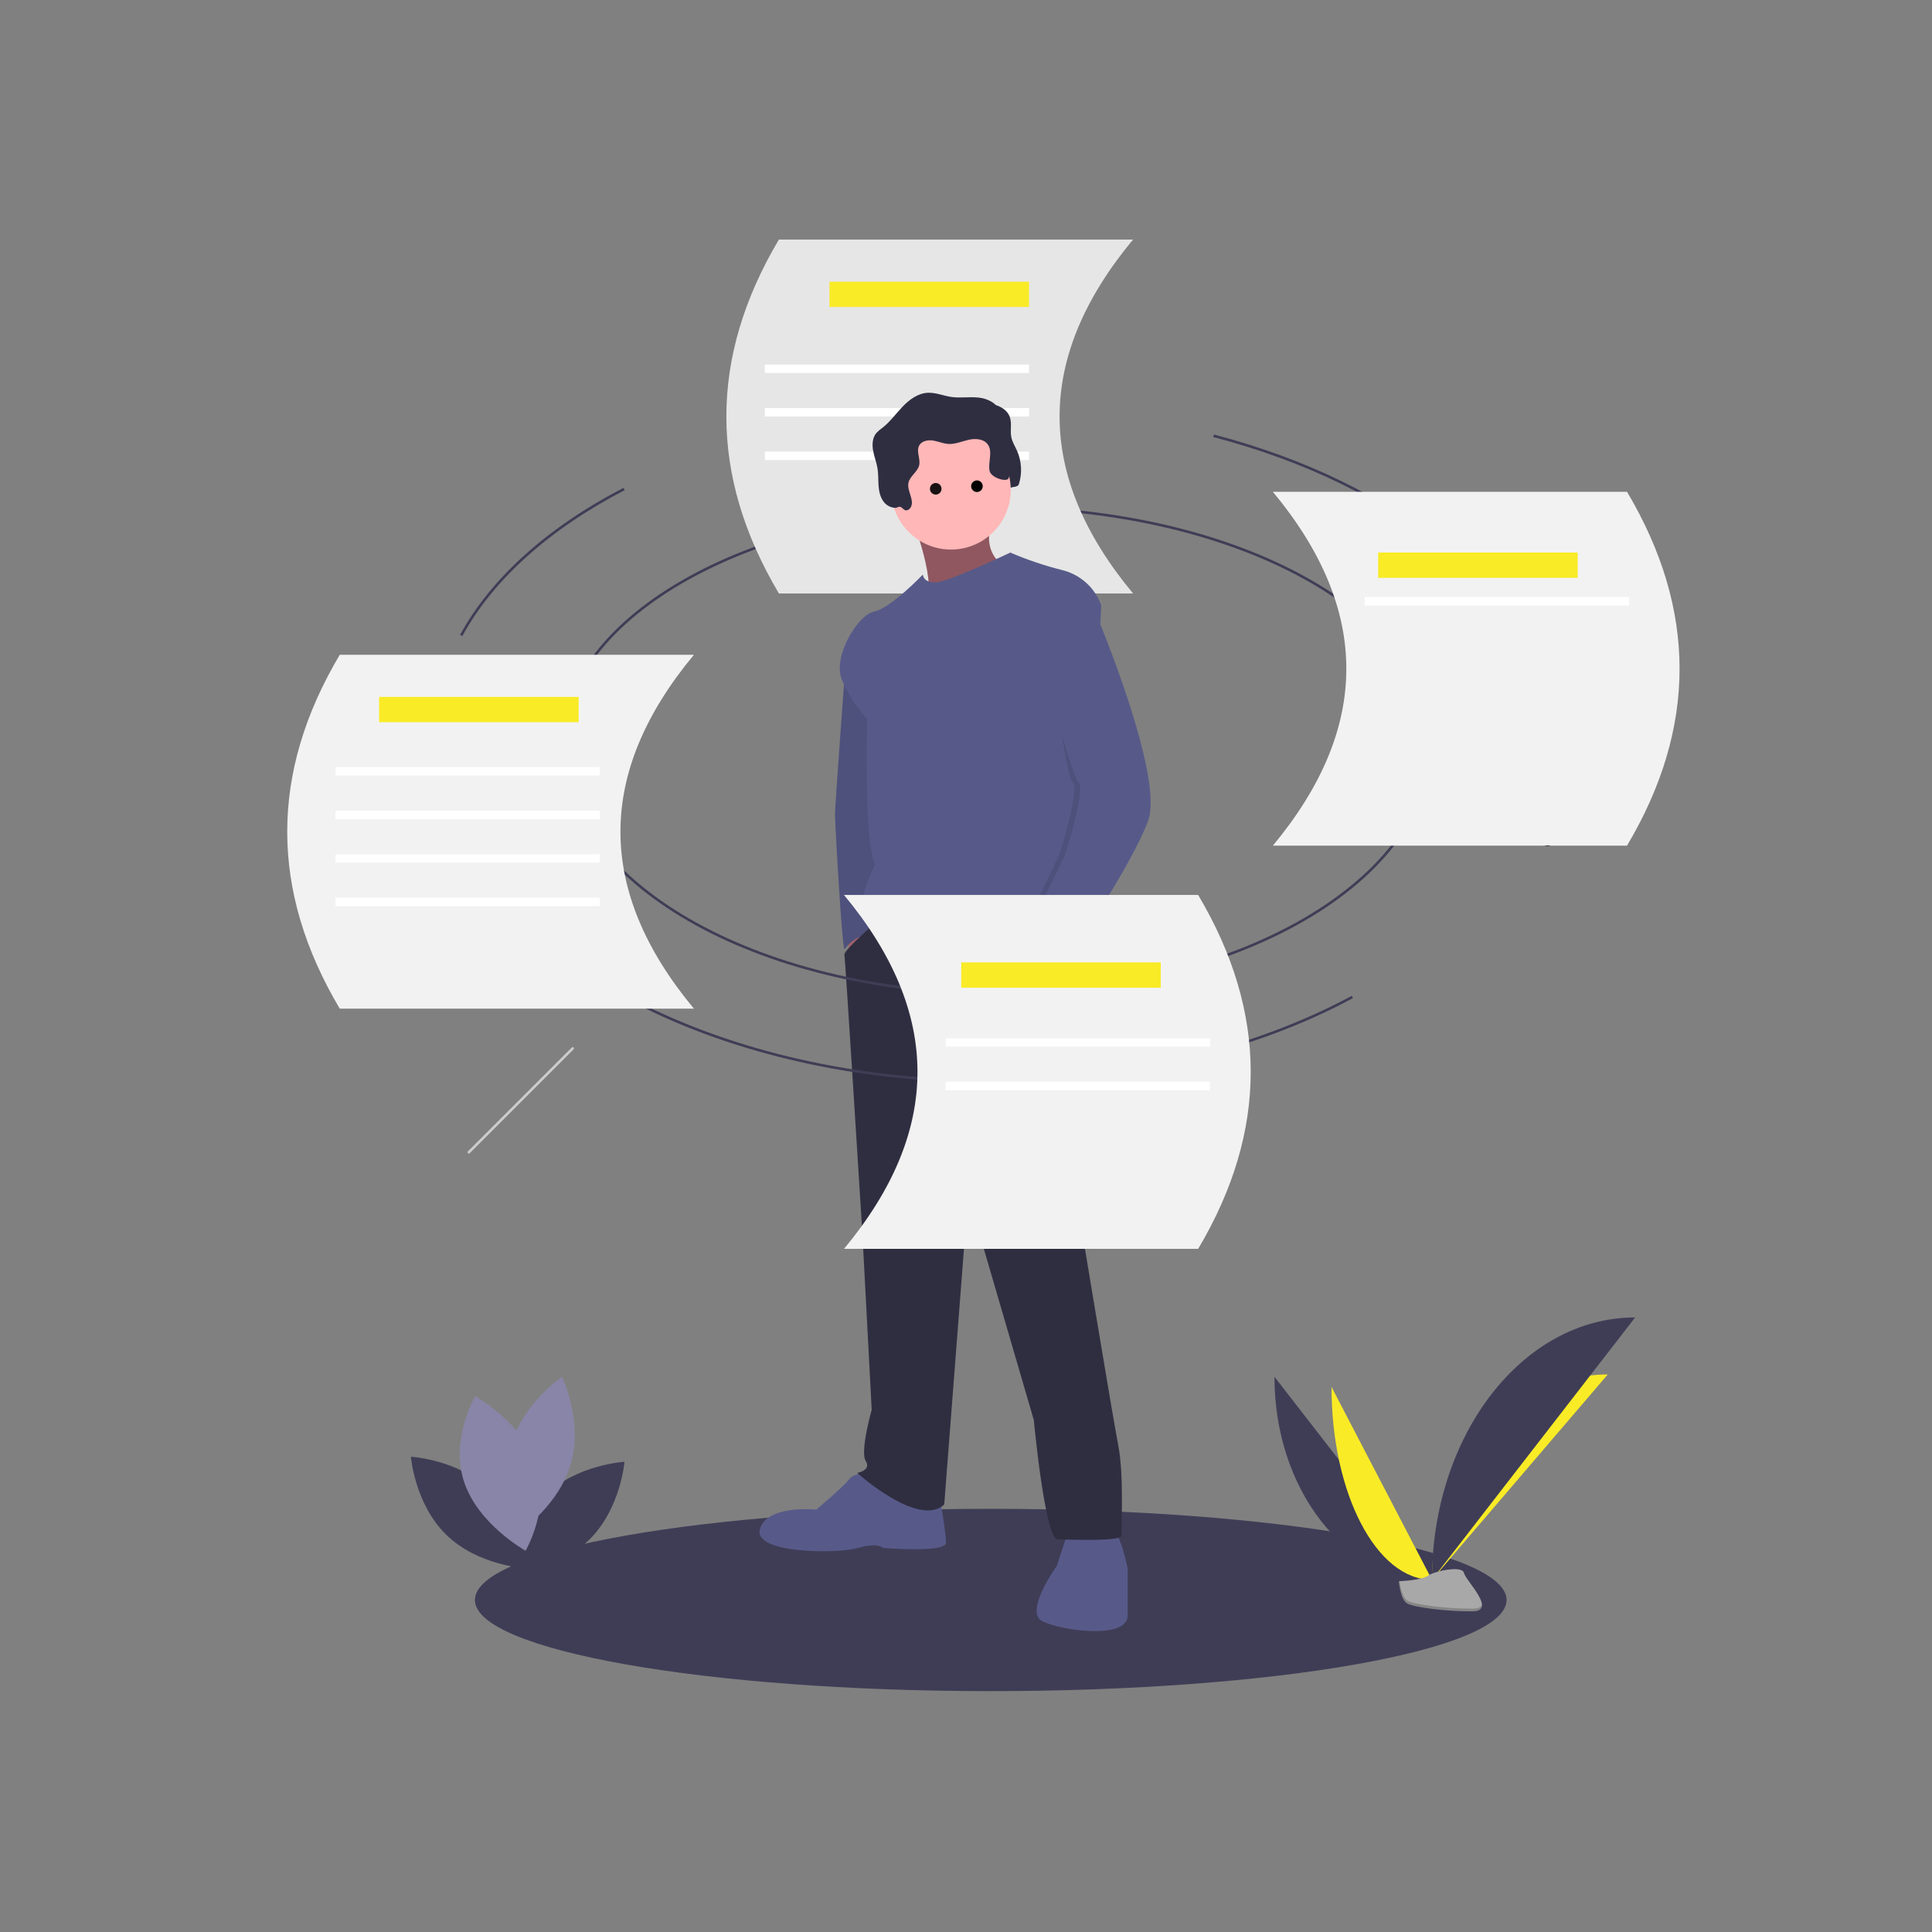 <svg width="1500" height="1500" viewBox="0 0 1500 1500" fill="none" xmlns="http://www.w3.org/2000/svg">
<rect x="0" y="0" width="1500" height="1500" fill="#808080" stroke="none"/>
<g clip-path="url(#clip0_14_2)">
<path d="M769.209 1313C990.388 1313 1169.69 1281.31 1169.69 1242.22C1169.69 1203.13 990.388 1171.44 769.209 1171.44C548.029 1171.44 368.727 1203.13 368.727 1242.22C368.727 1281.31 548.029 1313 769.209 1313Z" fill="#3F3D56"/>
<path d="M436 580.702C436 477.589 587.315 394 773.971 394C960.627 394 1111.94 477.589 1111.94 580.702" stroke="#3F3D56" stroke-width="2" stroke-miterlimit="10"/>
<path d="M879.691 460.741H604.733C550.351 369.161 550.351 277.58 604.733 186H879.691C803.651 277.58 803.651 369.161 879.691 460.741Z" fill="#E6E6E6"/>
<path d="M798.949 218.707H644.013V238.331H798.949V218.707Z" fill="#F9EB26"/>
<path d="M798.949 283.031H593.822V289.573H798.949V283.031Z" fill="white"/>
<path d="M798.949 316.829H593.822V323.371H798.949V316.829Z" fill="white"/>
<path d="M798.949 350.627H593.822V357.168H798.949V350.627Z" fill="white"/>
<path d="M989.468 1068.9C989.468 1156.03 1044.17 1226.54 1111.78 1226.54L989.468 1068.9Z" fill="#3F3D56"/>
<path d="M1111.78 1226.54C1111.78 1138.43 1172.83 1067.13 1248.27 1067.13L1111.78 1226.54Z" fill="#F9EB26"/>
<path d="M1033.78 1076.8C1033.78 1159.56 1068.67 1226.54 1111.78 1226.54L1033.78 1076.8Z" fill="#F9EB26"/>
<path d="M1111.78 1226.54C1111.78 1113.95 1182.34 1022.85 1269.54 1022.85L1111.78 1226.54Z" fill="#3F3D56"/>
<path d="M1086.05 1227.65C1086.05 1227.65 1103.39 1227.11 1108.62 1223.4C1113.85 1219.68 1135.3 1215.23 1136.6 1221.2C1137.9 1227.17 1162.67 1250.87 1143.08 1251.03C1123.5 1251.18 1097.58 1247.98 1092.36 1244.8C1087.15 1241.63 1086.05 1227.65 1086.05 1227.65Z" fill="#A8A8A8"/>
<path opacity="0.2" d="M1143.43 1248.95C1123.85 1249.11 1097.93 1245.9 1092.71 1242.73C1088.74 1240.31 1087.16 1231.63 1086.63 1227.63C1086.26 1227.64 1086.05 1227.65 1086.05 1227.65C1086.05 1227.65 1087.15 1241.63 1092.36 1244.8C1097.58 1247.98 1123.5 1251.19 1143.08 1251.03C1148.74 1250.98 1150.69 1248.97 1150.58 1246C1149.8 1247.79 1147.64 1248.92 1143.43 1248.95Z" fill="black"/>
<path d="M710.429 400.622C712.022 401.352 713.937 400.264 714.876 398.787C718.45 393.159 711.869 385.903 713.294 379.392C714.436 374.175 720.368 371.079 721.581 365.879C722.76 360.825 719.128 355.13 721.583 350.558C723.506 346.976 728.309 346.033 732.329 346.66C736.348 347.288 740.163 349.053 744.223 349.301C749.634 349.63 754.792 347.25 760.083 346.071C765.374 344.892 771.827 345.354 774.939 349.788C778.936 355.483 774.882 363.412 776.274 370.226C777.379 375.637 781.912 380.118 782.009 385.64C782.044 387.602 776.881 386.021 777.155 387.965C777.43 389.909 774.989 388.197 776.94 387.966C777.736 387.771 778.45 387.328 778.978 386.701C779.506 386.074 779.82 385.295 779.876 384.477C780.108 382.858 783.152 382.319 783.117 380.684C783.035 376.852 789.968 379.435 791.11 375.776C793.736 367.247 793.197 358.057 789.592 349.892C788.037 346.406 785.92 343.107 785.17 339.365C784.151 334.284 785.754 328.83 784.074 323.928C781.81 317.321 774.319 313.953 767.364 313.269C760.409 312.585 753.341 313.81 746.426 312.801C740.231 311.898 734.234 309.215 727.985 309.604C720.488 310.07 713.964 314.897 708.766 320.317C703.569 325.737 699.161 331.97 693.258 336.613C691.451 337.856 689.784 339.29 688.285 340.891C685.279 344.551 684.974 349.766 685.81 354.427C686.647 359.088 688.466 363.535 689.235 368.207C689.957 372.599 689.734 377.085 690.045 381.525C690.356 385.964 691.278 390.538 693.954 394.095C695.025 395.549 696.415 396.738 698.016 397.574C699.617 398.41 701.388 398.87 703.193 398.918C704.444 398.947 705.501 397.824 706.764 398.117C708.342 398.483 709.028 399.981 710.429 400.622Z" fill="#2F2E41"/>
<path d="M656.918 723.24L661.555 751.703L670.83 739.125L665.529 719.93L656.918 723.24Z" fill="#A0616A"/>
<path d="M662.88 508.107L655.578 527.335C655.578 527.335 648.306 625.272 648.306 632.553C648.306 639.834 653.605 733.168 655.593 737.14C655.593 737.14 664.205 724.563 675.467 726.549C686.729 728.535 682.091 693.452 682.091 693.452L692.691 606.737L690.703 563.049L662.88 508.107Z" fill="#575A89"/>
<path opacity="0.1" d="M662.88 508.107L655.578 527.335C655.578 527.335 648.306 625.272 648.306 632.553C648.306 639.834 653.605 733.168 655.593 737.14C655.593 737.14 664.205 724.563 675.467 726.549C686.729 728.535 682.091 693.452 682.091 693.452L692.691 606.737L690.703 563.049L662.88 508.107Z" fill="black"/>
<path d="M707.927 402.197C707.927 402.197 729.789 457.8 717.202 468.392C704.615 478.983 787.423 450.519 787.423 450.519L785.436 443.238C785.436 443.238 758.275 432.647 771.524 402.197C784.773 371.748 707.927 402.197 707.927 402.197Z" fill="#A0616A"/>
<path opacity="0.1" d="M707.927 402.197C707.927 402.197 729.789 457.8 717.202 468.392C704.615 478.983 787.423 450.519 787.423 450.519L785.436 443.238C785.436 443.238 758.275 432.647 771.524 402.197C784.773 371.748 707.927 402.197 707.927 402.197Z" fill="black"/>
<path d="M673.479 1144.9C673.479 1144.9 664.205 1142.25 658.905 1148.87C653.605 1155.49 633.731 1172.04 633.731 1172.04C633.731 1172.04 595.308 1168.07 590.009 1187.26C584.709 1206.46 650.293 1206.46 666.192 1201.83C682.091 1197.19 685.404 1201.83 685.404 1201.83C685.404 1201.83 734.426 1205.8 734.426 1197.85C734.426 1189.91 729.789 1162.77 729.789 1162.77L673.479 1144.9Z" fill="#575A89"/>
<path d="M829.159 1189.25L820.546 1215.73C820.546 1215.73 794.71 1251.47 809.285 1258.75C823.859 1266.03 875.531 1273.31 875.531 1254.12V1217.71C875.531 1217.71 870.231 1191.9 864.932 1189.25C859.632 1186.6 829.159 1189.25 829.159 1189.25Z" fill="#575A89"/>
<path d="M682.861 713.554C682.861 713.554 654.93 737.802 655.593 741.112C656.255 744.421 669.504 956.906 669.504 956.906L676.792 1094.59C676.792 1094.59 667.517 1127.03 672.154 1134.31C676.792 1141.59 665.53 1143.57 665.53 1143.57C665.53 1143.57 713.227 1186.6 733.101 1168.07L751.65 927.78L802.66 1102.53C802.66 1102.53 811.272 1195.21 821.209 1195.21C831.146 1195.21 871.556 1197.19 870.894 1191.9C870.231 1186.6 872.881 1146.22 868.244 1122.39C863.607 1098.56 832.471 909.908 832.471 909.908C832.471 909.908 829.794 748.178 836.763 733.061C843.733 717.944 833.133 702.057 833.133 702.057L786.761 684.185L731.114 690.804L682.861 713.554Z" fill="#2F2E41"/>
<path d="M738.373 426.672C763.983 426.672 784.745 405.927 784.745 380.336C784.745 354.745 763.983 334 738.373 334C712.762 334 692 354.745 692 380.336C692 405.927 712.762 426.672 738.373 426.672Z" fill="#FFB7B7"/>
<circle opacity="0.9" r="4.5" transform="matrix(-1 0 0 1 1201.5 652.5)" fill="black"/>
<circle opacity="0.9" r="4.5" transform="matrix(-1 0 0 1 1201.5 652.5)" fill="black"/>
<path d="M855 469.95C852.629 463.273 848.633 457.284 843.369 452.52C838.105 447.756 831.737 444.365 824.834 442.65C811.005 439.187 797.478 434.622 784.384 429C784.384 429 735.708 452.205 726.11 452.205C716.511 452.205 716.511 446.063 716.511 446.063C716.511 446.063 691.83 471.998 678.804 474.728C665.778 477.458 646.581 509.536 653.437 527.281C658.094 538.657 664.836 549.072 673.319 557.993C673.319 557.993 670.577 653.544 679.49 671.289C679.49 671.289 657.551 712.922 678.118 715.652C698.686 718.382 777.529 708.827 791.24 718.382C804.952 727.937 830.319 716.335 833.747 729.302C837.175 742.27 844.716 745 844.716 745C844.716 745 856.371 726.572 849.515 715.652C842.66 704.732 855 469.95 855 469.95Z" fill="#575A89"/>
<path d="M802.66 727.211L792.061 733.83C792.061 733.83 803.322 772.885 807.96 774.209C812.597 775.533 823.512 740.815 823.512 740.815L802.66 727.211Z" fill="#A0616A"/>
<path d="M702.48 395.989C704.072 396.718 705.987 395.631 706.926 394.153C710.501 388.525 703.92 381.269 705.345 374.758C706.486 369.541 712.419 366.445 713.632 361.245C714.81 356.192 711.179 350.496 713.633 345.924C715.556 342.342 720.36 341.399 724.379 342.027C728.398 342.654 732.213 344.42 736.274 344.667C741.685 344.997 746.842 342.617 752.133 341.437C757.424 340.258 763.877 340.72 766.99 345.155C770.986 350.849 766.932 358.778 768.324 365.592C769.429 371.004 782.019 374.802 783.16 371.143C785.786 362.613 785.248 353.423 781.643 345.258C780.088 341.772 777.971 338.473 777.22 334.731C776.202 329.65 777.804 324.196 776.124 319.294C773.86 312.687 766.369 309.32 759.414 308.636C752.459 307.952 745.392 309.176 738.477 308.167C732.282 307.264 726.284 304.581 720.036 304.97C712.538 305.436 706.014 310.263 700.817 315.683C695.62 321.103 691.211 327.336 685.308 331.979C683.501 333.222 681.834 334.656 680.336 336.257C677.329 339.918 677.025 345.132 677.861 349.794C678.697 354.455 680.517 358.901 681.285 363.574C682.007 367.965 681.785 372.451 682.096 376.891C682.407 381.33 683.329 385.904 686.005 389.462C687.076 390.915 688.465 392.105 690.066 392.94C691.667 393.776 693.438 394.236 695.244 394.285C696.495 394.313 697.551 393.19 698.814 393.483C700.392 393.849 701.079 395.347 702.48 395.989Z" fill="#2F2E41"/>
<path opacity="0.1" d="M825.515 489.904L847.045 478.32C847.045 478.32 899.38 602.766 886.793 637.187C874.206 671.608 825.846 742.436 825.846 742.436C825.846 742.436 787.423 734.493 791.398 726.549C795.373 718.606 821.209 667.636 823.196 661.017C825.184 654.397 838.433 611.371 832.471 606.737C826.509 602.104 814.916 494.538 814.916 494.538L825.515 489.904Z" fill="black"/>
<path d="M825.184 471.039L851.682 478.32C851.682 478.32 904.017 602.766 891.43 637.187C878.843 671.608 830.483 742.436 830.483 742.436C830.483 742.436 792.06 734.493 796.035 726.549C800.01 718.606 825.846 667.637 827.834 661.017C829.821 654.398 843.07 611.371 837.108 606.738C831.146 602.104 802.66 487.588 802.66 487.588L825.184 471.039Z" fill="#575A89"/>
<path d="M1111.39 575.557C1111.39 683.663 960.078 771.3 773.422 771.3C586.766 771.3 435.451 683.663 435.451 575.557" stroke="#3F3D56" stroke-width="2" stroke-miterlimit="10"/>
<path d="M1049.92 774.079C974.372 814.791 875.799 839.427 767.971 839.427C664.586 839.427 569.709 816.78 495.48 779.03" stroke="#3F3D56" stroke-width="2" stroke-miterlimit="10"/>
<path d="M942.202 338.316C1085.97 376.075 1188.36 459.131 1197.89 556.952" stroke="#3F3D56" stroke-width="2" stroke-miterlimit="10"/>
<path d="M358.078 493.37C382.303 448.882 426.557 409.73 484.539 379.651" stroke="#3F3D56" stroke-width="2" stroke-miterlimit="10"/>
<path d="M655.299 969.601H930.256C984.639 878.02 984.639 786.44 930.256 694.859H655.299C731.339 786.44 731.339 878.02 655.299 969.601Z" fill="#F2F2F2"/>
<path d="M901.213 747.191H746.277V766.816H901.213V747.191Z" fill="#F9EB26"/>
<path d="M939.402 806.064H734.275V812.606H939.402V806.064Z" fill="white"/>
<path d="M939.402 839.862H734.275V846.404H939.402V839.862Z" fill="white"/>
<path d="M538.744 783.119H263.787C209.404 691.539 209.404 599.958 263.787 508.378H538.744C462.705 599.958 462.705 691.539 538.744 783.119Z" fill="#F2F2F2"/>
<path d="M449.274 541.085H294.338V560.709H449.274V541.085Z" fill="#F9EB26"/>
<path d="M465.641 595.597H260.514V602.138H465.641V595.597Z" fill="white"/>
<path d="M465.641 629.395H260.514V635.936H465.641V629.395Z" fill="white"/>
<path d="M465.641 663.192H260.514V669.734H465.641V663.192Z" fill="white"/>
<path d="M465.641 696.989H260.514V703.531H465.641V696.989Z" fill="white"/>
<path d="M988.256 656.564H1125.73H1263.21C1317.6 564.983 1317.6 473.403 1263.21 381.822H988.256C1064.3 473.403 1064.3 564.983 988.256 656.564Z" fill="#F2F2F2"/>
<path d="M1224.94 429H1070V448.624H1224.94V429Z" fill="#F9EB26"/>
<circle opacity="0.9" r="4.5" transform="matrix(-1 0 0 1 726.5 379.5)" fill="black"/>
<path d="M1264.72 463.591H1059.59V470.132H1264.72V463.591Z" fill="white"/>
<circle cx="758.5" cy="377.5" r="4.5" fill="black"/>
<path d="M364 895.623C363.802 895.623 363.609 895.564 363.444 895.455C363.28 895.345 363.152 895.189 363.076 895.006C363 894.823 362.981 894.622 363.019 894.428C363.058 894.234 363.153 894.056 363.293 893.916L443.903 813.306C443.994 813.212 444.103 813.136 444.223 813.083C444.344 813.031 444.474 813.003 444.605 813C444.736 812.998 444.867 813.021 444.989 813.069C445.112 813.118 445.223 813.189 445.318 813.281C445.412 813.372 445.488 813.481 445.54 813.602C445.593 813.722 445.621 813.852 445.623 813.983C445.625 814.115 445.601 814.245 445.553 814.368C445.505 814.49 445.433 814.601 445.341 814.696L445.317 814.72L364.707 895.332C364.519 895.52 364.265 895.625 364 895.625V895.623Z" fill="#CCCCCC"/>
<path d="M380.399 1156.93C404.966 1180.84 407.967 1217.61 407.967 1217.61C407.967 1217.61 371.136 1215.59 346.568 1191.68C322.001 1167.76 319 1131 319 1131C319 1131 355.831 1133.01 380.399 1156.93Z" fill="#3F3D56"/>
<path d="M423.466 1160.85C398.899 1184.77 395.898 1221.53 395.898 1221.53C395.898 1221.53 432.729 1219.52 457.296 1195.61C481.864 1171.69 484.865 1134.93 484.865 1134.93C484.865 1134.93 448.034 1136.94 423.466 1160.85Z" fill="#3F3D56"/>
<path d="M443.521 1135.26C434.568 1168.35 403.901 1188.85 403.901 1188.85C403.901 1188.85 387.751 1155.69 396.704 1122.59C405.657 1089.5 436.323 1069 436.323 1069C436.323 1069 452.474 1102.16 443.521 1135.26Z" fill="#8985A8"/>
<path d="M360.262 1150.34C371.062 1183.48 408.056 1204 408.056 1204C408.056 1204 427.539 1170.8 416.738 1137.66C405.938 1104.52 368.944 1084 368.944 1084C368.944 1084 349.461 1117.2 360.262 1150.34Z" fill="#8985A8"/>
</g>
<defs>
<clipPath id="clip0_14_2">
<rect width="1081" height="1127" fill="white" transform="translate(223 186)"/>
</clipPath>
</defs>
</svg>
